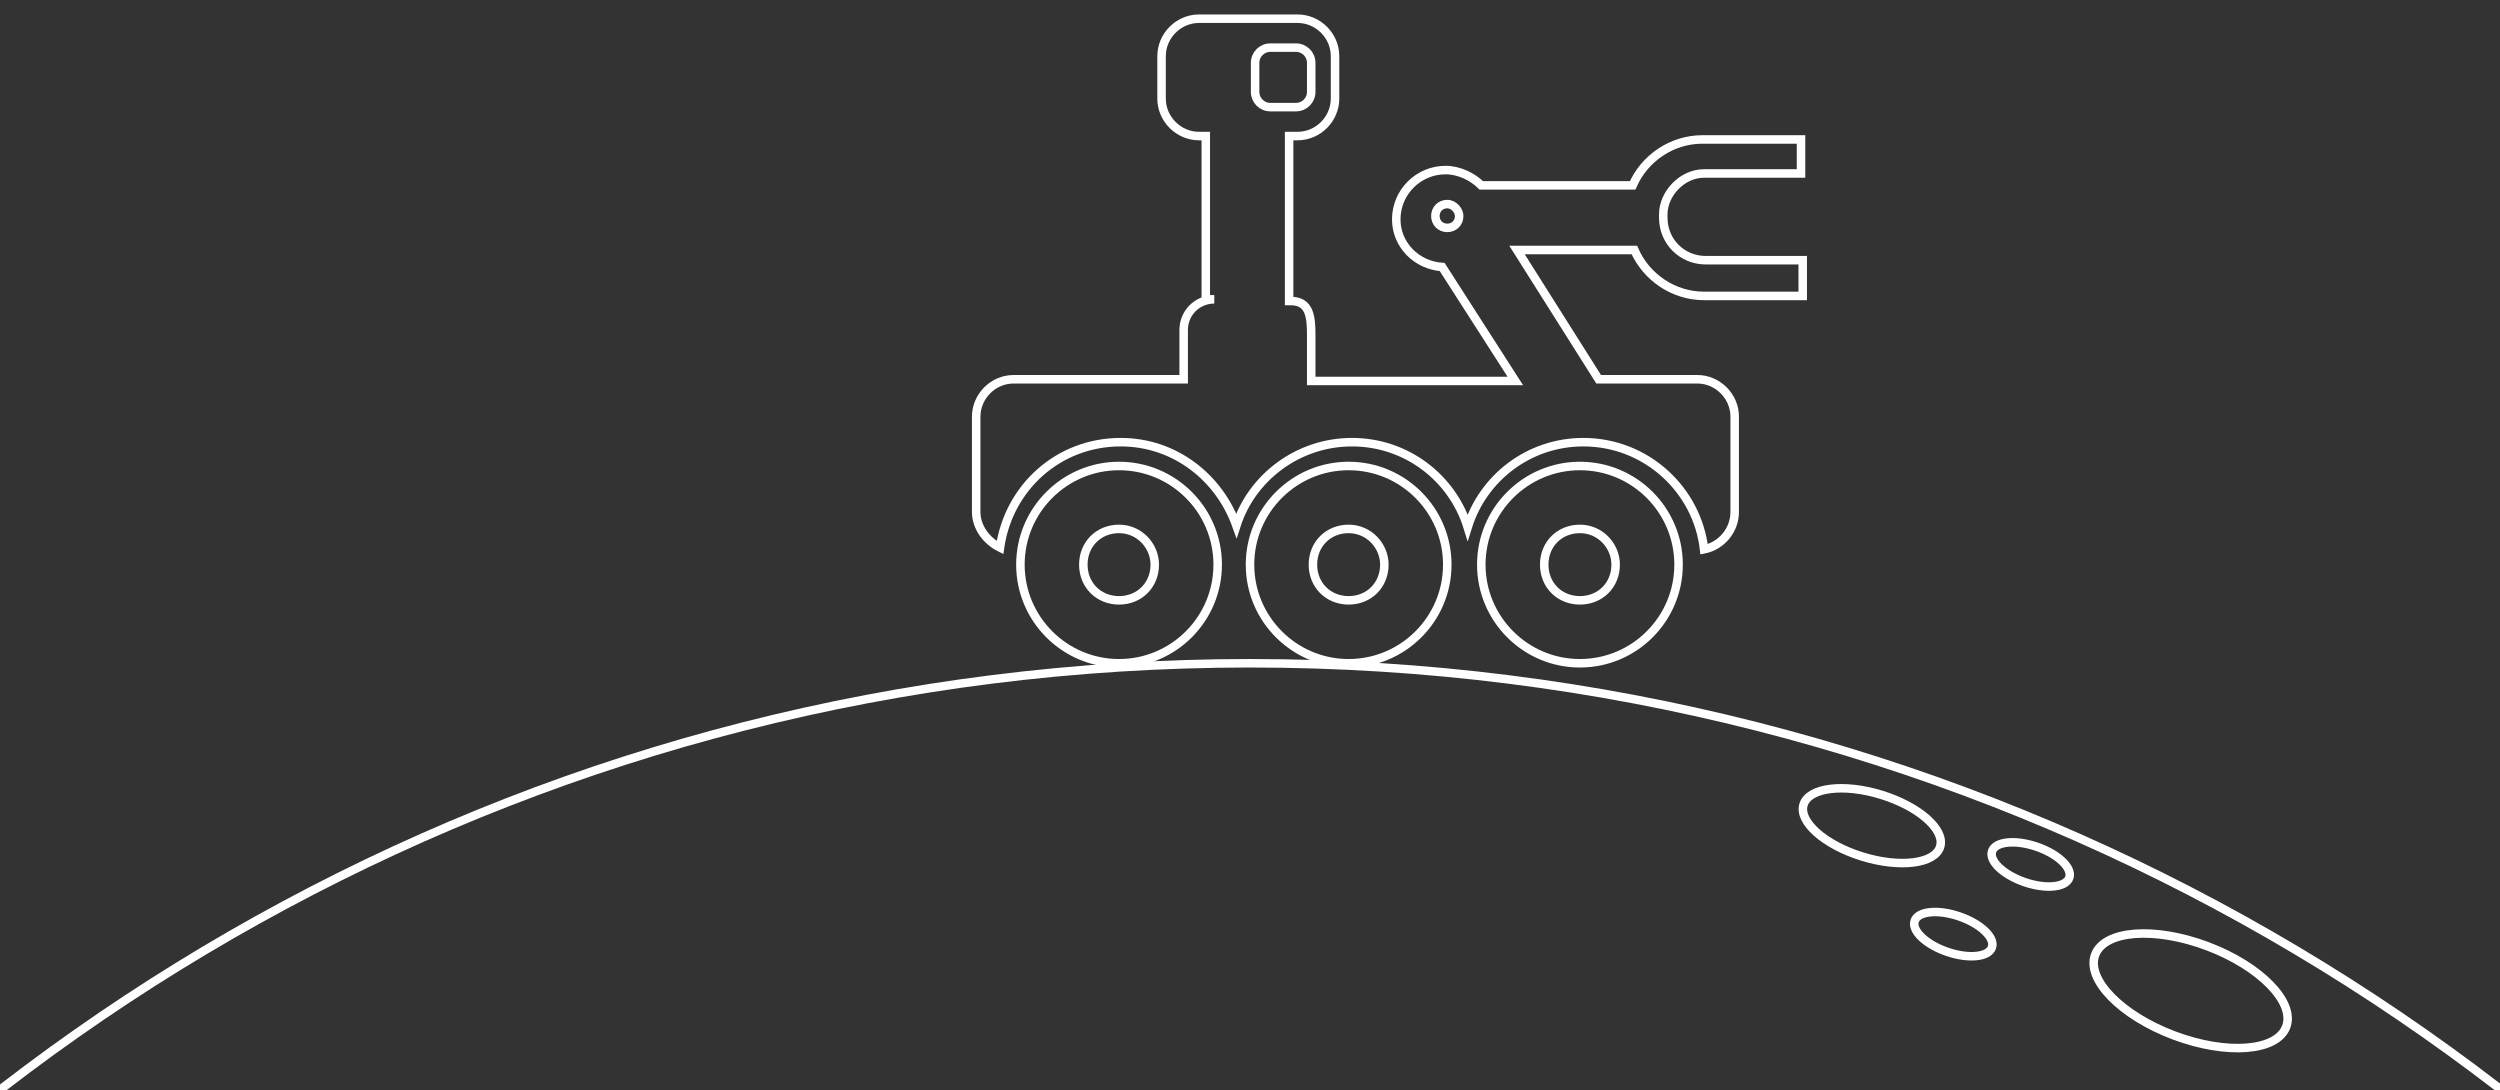 <?xml version="1.0" encoding="utf-8"?>
<!-- Generator: Adobe Illustrator 20.1.0, SVG Export Plug-In . SVG Version: 6.00 Build 0)  -->
<svg version="1.1" id="Layer_1" xmlns="http://www.w3.org/2000/svg" xmlns:xlink="http://www.w3.org/1999/xlink" x="0px" y="0px"
	 viewBox="0 0 147 64.1" style="enable-background:new 0 0 147 64.1;" xml:space="preserve">
<rect x="0" y="0" width="147" height="64.1" fill="#333333" stroke="none"/>
<style type="text/css">
	.st0{fill:none;stroke:#FFFFFF;stroke-width:0.5;stroke-miterlimit:10;}
</style>
<g id="XMLID_1_">
	<path id="XMLID_46_" class="st0" d="M95,33.2c0,1.2-0.9,2.1-2.1,2.1c-1.2,0-2.1-0.9-2.1-2.1s0.9-2.1,2.1-2.1
		C94.1,31.1,95,32.1,95,33.2z M92.9,27.4c-3.2,0-5.8,2.6-5.8,5.8s2.6,5.8,5.8,5.8c3.2,0,5.8-2.6,5.8-5.8S96.1,27.4,92.9,27.4z"/>
	<path id="XMLID_43_" class="st0" d="M81.4,33.2c0,1.2-0.9,2.1-2.1,2.1s-2.1-0.9-2.1-2.1s0.9-2.1,2.1-2.1S81.4,32.1,81.4,33.2z
		 M79.3,27.4c-3.2,0-5.8,2.6-5.8,5.8s2.6,5.8,5.8,5.8s5.8-2.6,5.8-5.8S82.5,27.4,79.3,27.4z"/>
	<path id="XMLID_37_" class="st0" d="M67.9,33.2c0,1.2-0.9,2.1-2.1,2.1s-2.1-0.9-2.1-2.1s0.9-2.1,2.1-2.1S67.9,32.1,67.9,33.2z
		 M65.8,27.4c-3.2,0-5.8,2.6-5.8,5.8s2.6,5.8,5.8,5.8s5.8-2.6,5.8-5.8S69,27.4,65.8,27.4z"/>
	<path id="XMLID_49_" class="st0" d="M100.2,10.2h5.7V8.2h-5.8c-1.8,0-3.4,1.1-4.1,2.7h-8.9c-0.5-0.5-1.3-0.9-2.1-0.9
		c-1.6,0-2.9,1.3-2.9,2.9c0,1.5,1.2,2.7,2.7,2.8l4.3,6.7h-12v-2.7c0-1.1-0.1-2-1.2-2h-0.1V8h0.5c1.2,0,2.2-1,2.2-2.2V3.3
		c0-1.2-1-2.2-2.2-2.2h-5.8c-1.2,0-2.2,1-2.2,2.2v2.5c0,1.2,1,2.2,2.2,2.2h0.4v9.6h0.5c-1,0-1.8,0.8-1.8,1.8v2.9h-10
		c-1.2,0-2.2,1-2.2,2.2v5.6c0,0.9,0.6,1.7,1.4,2.1c0.5-3.5,3.4-6.2,7.1-6.2c3.2,0,5.8,2.1,6.8,4.9c0.9-2.8,3.6-4.9,6.8-4.9
		c3.2,0,5.9,2.1,6.8,5c0.9-2.9,3.6-5,6.8-5c3.7,0,6.7,2.8,7.1,6.3c1-0.2,1.8-1.1,1.8-2.2v-5.6c0-1.2-1-2.2-2.2-2.2H94l-4.8-7.6h6.9
		c0.7,1.6,2.3,2.7,4.1,2.7h5.8v-2.1h-5.7c-1.4,0-2.5-1.1-2.5-2.5v-0.2C97.8,11.4,98.9,10.2,100.2,10.2z M73.8,5.4V3.7
		c0-0.5,0.4-0.9,0.9-0.9h1.5c0.5,0,0.9,0.4,0.9,0.9v1.7c0,0.5-0.4,0.9-0.9,0.9h-1.5C74.2,6.3,73.8,5.9,73.8,5.4z M85.8,12.7
		c0,0.4-0.3,0.7-0.7,0.7s-0.7-0.3-0.7-0.7c0-0.4,0.3-0.7,0.7-0.7S85.8,12.4,85.8,12.7z"/>
</g>
<path id="XMLID_4_" class="st0" d="M172.6,91c-21.7-31.4-58-52-99.1-52S-3.8,59.6-25.5,91H172.6z"/>
<ellipse id="XMLID_2_" transform="matrix(0.353 -0.936 0.936 0.353 28.776 158.236)" class="st0" cx="128.8" cy="58.3" rx="2.8" ry="6"/>
<ellipse id="XMLID_5_" transform="matrix(0.295 -0.956 0.956 0.295 31.248 139.403)" class="st0" cx="110" cy="48.5" rx="1.9" ry="4.2"/>
<ellipse id="XMLID_6_" transform="matrix(0.325 -0.946 0.946 0.325 25.514 145.653)" class="st0" cx="114.8" cy="55" rx="1.1" ry="2.4"/>
<ellipse id="XMLID_7_" transform="matrix(0.325 -0.946 0.946 0.325 32.543 147.271)" class="st0" cx="119.4" cy="50.8" rx="1.1" ry="2.4"/>
</svg>
